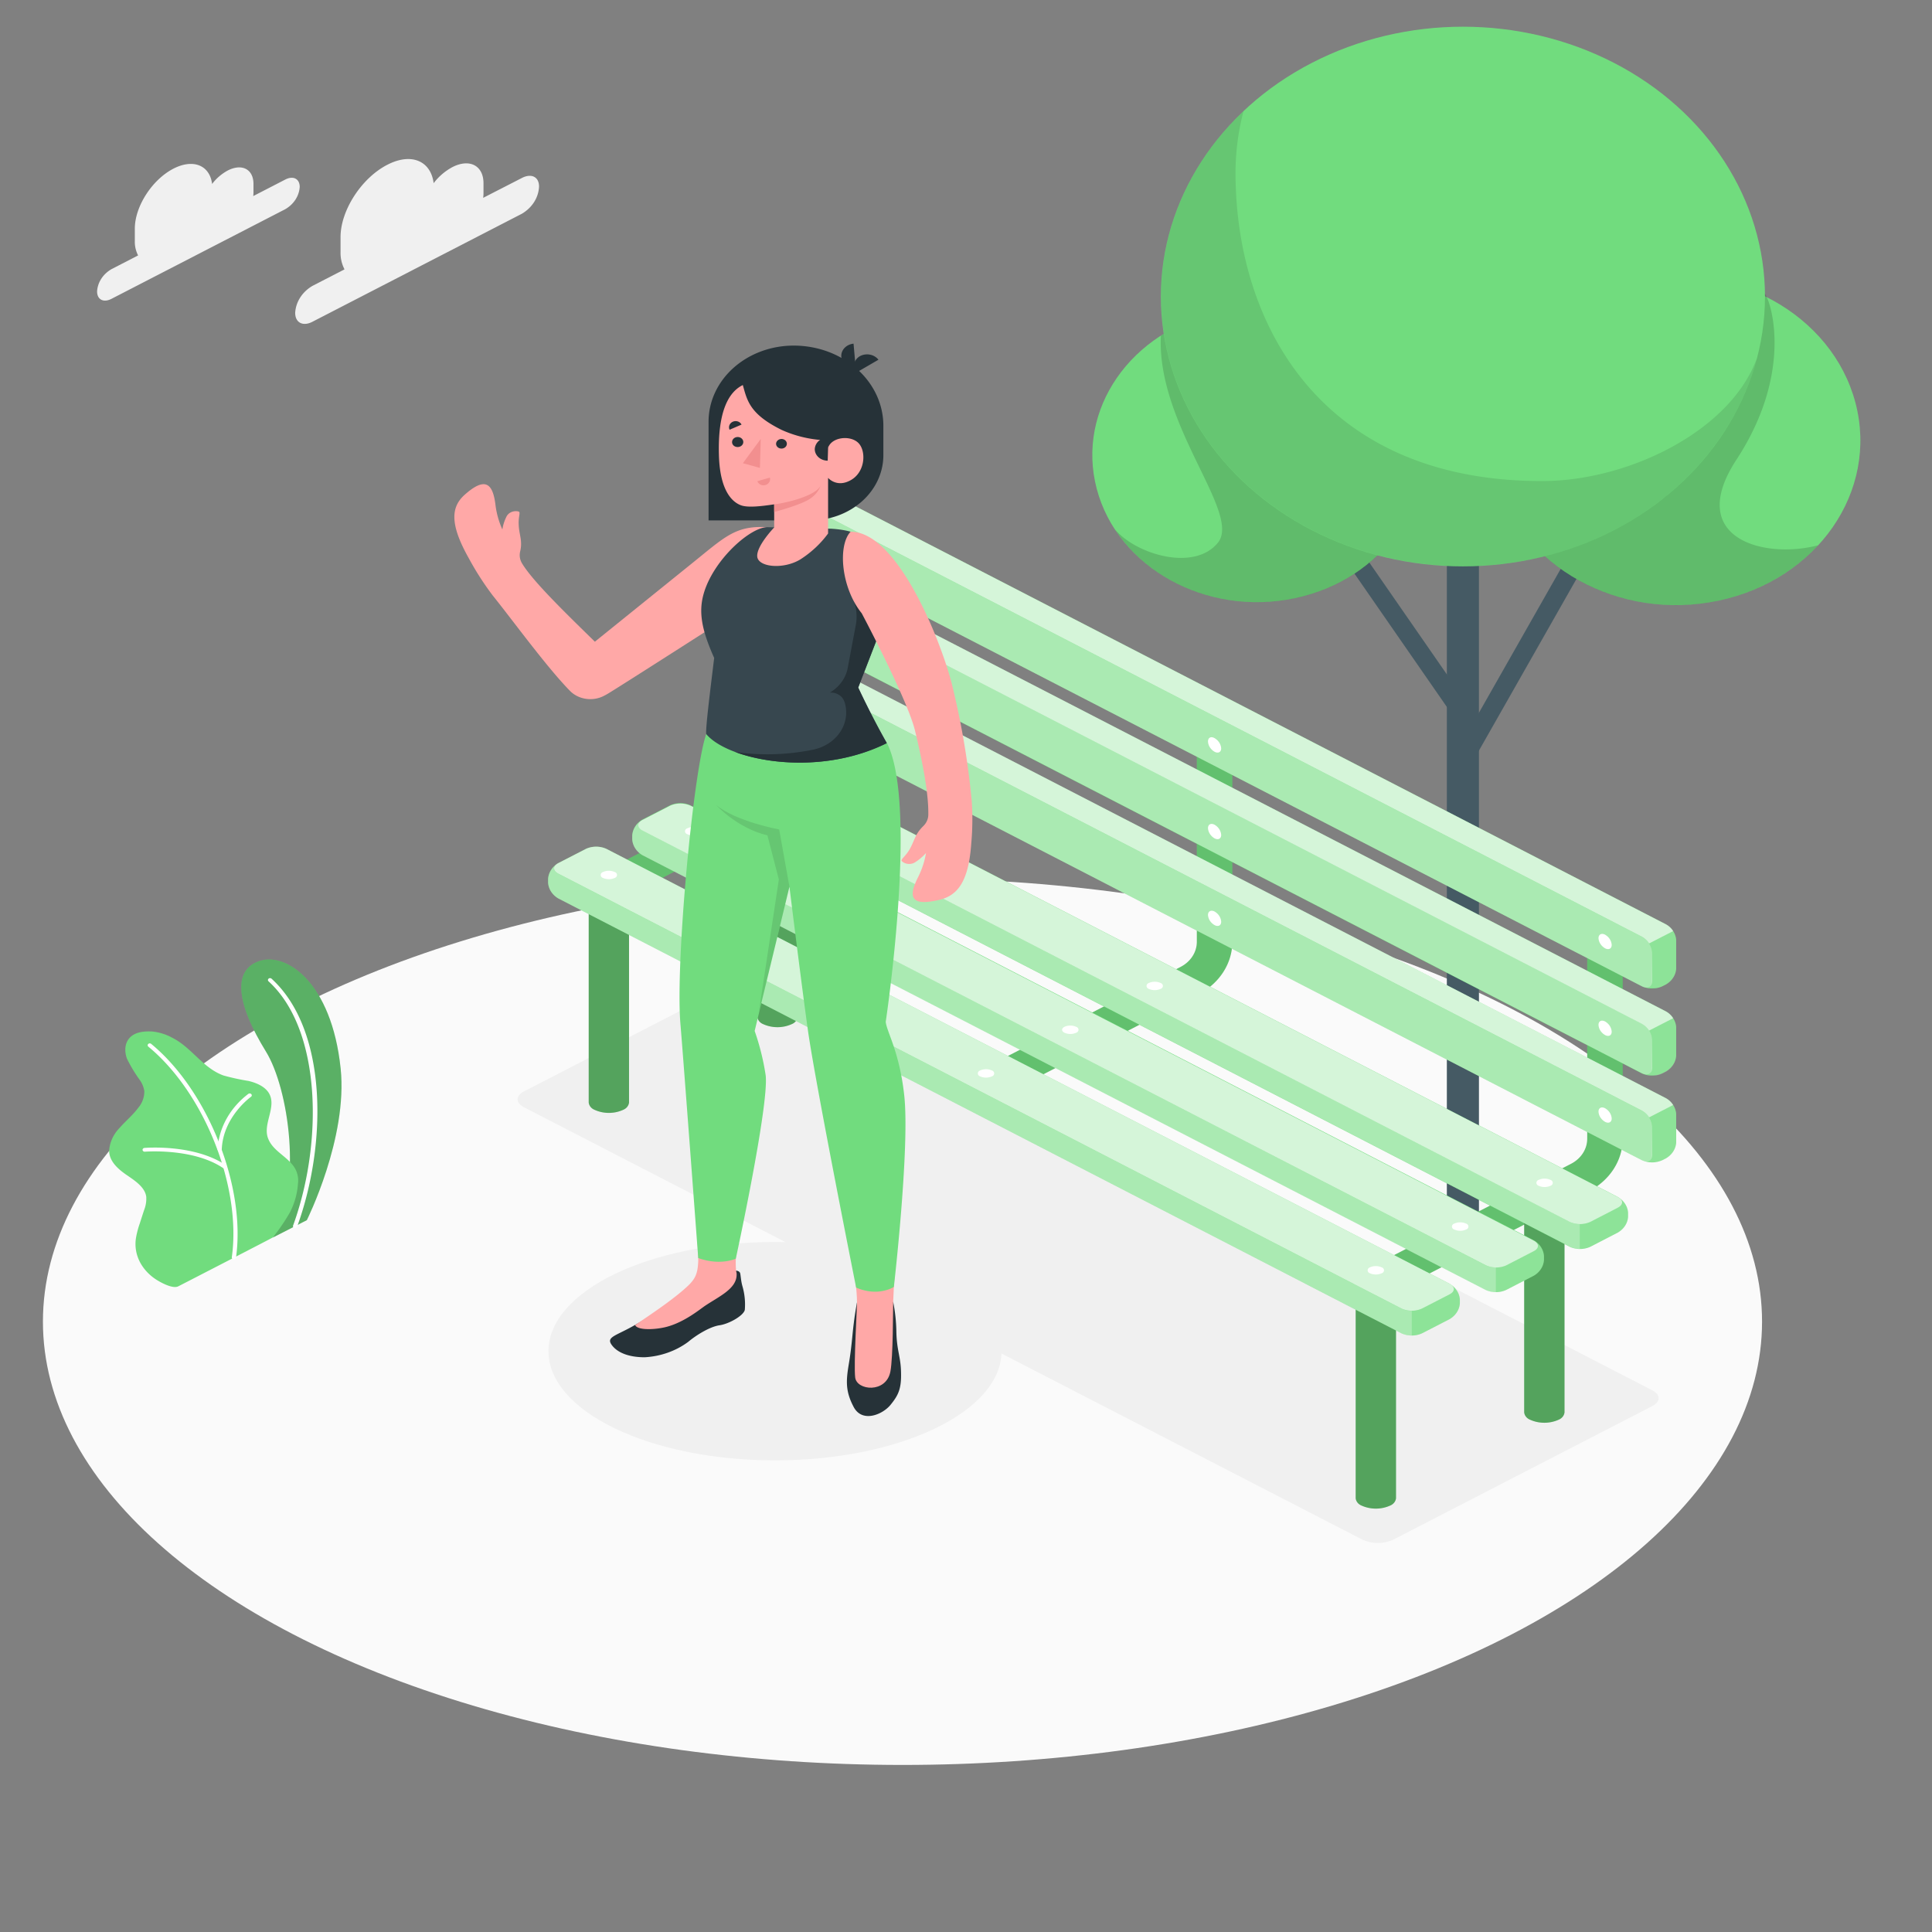 <?xml version="1.0" encoding="utf-8"?>
<svg viewBox="0 0 500 500" xmlns="http://www.w3.org/2000/svg">
  <rect x="0" y="0" width="500" height="500" fill="#808080" stroke="none"/>
  <g id="freepik--Floor--inject-14" style="" transform="matrix(-1.115, 0, 0, 0.996, 523.798, -18.128)">
    <ellipse cx="260.3" cy="361.61" rx="199.51" ry="115.19" style="fill:#fafafa"/>
  </g>
  <g id="freepik--Shadows--inject-14" style="" transform="matrix(-1.115, 0, 0, 0.996, 523.798, -18.128)">
    <ellipse id="freepik--Shadow--inject-14" cx="289.89" cy="369.29" rx="52.58" ry="28.37" style="fill:#f0f0f0"/>
    <path d="M348.14,305.92,153.55,418.26a7.88,7.88,0,0,1-7.17,0L86.3,383.57c-2-1.14-2-3,0-4.13L280.88,267.09a7.94,7.94,0,0,1,7.17,0l60.09,34.69C350.12,302.92,350.12,304.78,348.14,305.92Z" style="fill:#f0f0f0"/>
  </g>
  <g id="freepik--Plant--inject-14" style="" transform="matrix(-1.115, 0, 0, 0.996, 523.798, -18.128)">
    <g id="freepik--Plants--inject-14">
      <path d="M406.46,339.77l-7.9-4.52s-9.54-21.33-7.85-39.42c2.1-22.49,12.72-30.39,19-27.88s4.95,11.46-1.66,23.48C402.77,301,399.44,326.44,406.46,339.77Z" style="fill:#71DC7E"/>
      <path d="M406.46,339.77l-7.9-4.52s-9.54-21.33-7.85-39.42c2.1-22.49,12.72-30.39,19-27.88s4.95,11.46-1.66,23.48C402.77,301,399.44,326.44,406.46,339.77Z" style="opacity:0.2"/>
      <path d="M401.29,337.3a.49.49,0,0,1-.47-.34c-6.93-21.21-7.21-51,5.89-64.42a.49.49,0,1,1,.7.68c-12.37,12.68-12.59,42.21-5.66,63.44a.5.5,0,0,1-.31.62Z" style="fill:#fff"/>
      <path d="M428.38,352.43c1.24.72,3.82-.85,4.8-1.51a11.83,11.83,0,0,0,4-4.55,11.15,11.15,0,0,0,1-6.71,25.6,25.6,0,0,0-.85-3.56c-.33-1.15-.66-2.31-1-3.46a8.91,8.91,0,0,1-.5-3.49c.3-2.37,2.4-4,4.31-5.46,2.11-1.58,4.31-3.67,4.3-6.52a10,10,0,0,0-2.51-6c-1.36-1.73-3-3.25-4.21-5.07a7,7,0,0,1-1.44-4.43,7.34,7.34,0,0,1,1-2.77,38.81,38.81,0,0,0,3-5.55c.69-2,.59-4.47-1-5.9-1.28-1.17-3.18-1.33-4.91-1.22a11.29,11.29,0,0,0-4.56,1.61c-4.52,2.52-7.1,7.87-11.9,9.81a47.79,47.79,0,0,1-5.81,1.42c-1.93.51-3.9,1.5-4.8,3.28-1.76,3.52,1.51,7.86.27,11.59-1.09,3.31-4.31,4.58-6.11,7.56a7,7,0,0,0-.84,4.32,20.73,20.73,0,0,0,1.82,7.32,52.13,52.13,0,0,0,4,6.59C406.53,339.84,428.18,352.32,428.38,352.43Z" style="fill:#71DC7E"/>
      <path d="M415.44,345.44A.49.49,0,0,1,415,345c-2.33-18.47,6.49-43.38,19.65-55.53a.49.49,0,1,1,.66.72c-13,12-21.64,36.49-19.34,54.69a.49.49,0,0,1-.42.54Z" style="fill:#fff"/>
      <path d="M417.7,321.81a.47.47,0,0,1-.39-.19.49.49,0,0,1,.09-.69c7.27-5.45,18.37-4.5,18.84-4.45a.48.48,0,0,1,.44.53.49.49,0,0,1-.53.44c-.11,0-11.2-1-18.16,4.26A.46.46,0,0,1,417.7,321.81Z" style="fill:#fff"/>
      <path d="M418.79,317.28a.49.49,0,0,1-.49-.47c-.33-8.46-6.72-13.57-6.78-13.62a.48.48,0,0,1-.08-.68.49.49,0,0,1,.68-.09,20.37,20.37,0,0,1,7.16,14.36.48.48,0,0,1-.47.5Z" style="fill:#fff"/>
    </g>
  </g>
  <g id="freepik--Tree--inject-14" style="" transform="matrix(-1.115, 0, 0, 0.996, 523.798, -18.128)">
    <g id="freepik--tree--inject-14">
      <rect x="115.66" y="164.07" width="4.45" height="54.49" transform="translate(-73.83 74.08) rotate(-26.91)" style="fill:#455a64"/>
      <rect x="120.34" y="180.5" width="45.69" height="4.45" transform="translate(-87.54 208.3) rotate(-58.24)" style="fill:#455a64"/>
      <path d="M126.5,157.51V333.35a1.84,1.84,0,0,0,1.09,1.52,5.83,5.83,0,0,0,5.27,0,1.84,1.84,0,0,0,1.09-1.52V157.51Z" style="fill:#455a64"/>
      <circle cx="80.76" cy="132.66" r="42.78" transform="translate(-66.91 180.78) rotate(-76.72)" style="fill:#71DC7E"/>
      <path d="M66.74,137.66c-12.28-21-8.74-38.13-7.06-42.23,2.71-6.62,13.41-5.55,21.08-5.55a42.78,42.78,0,1,1-33,70C60.43,163.59,78.67,158.07,66.74,137.66Z" style="opacity:0.15"/>
      <circle cx="178.02" cy="136.46" r="38.22" transform="translate(4.31 278.36) rotate(-76.72)" style="fill:#71DC7E"/>
      <path d="M178,98.24a38,38,0,0,1,22.33,7.21c1,23.34-18.78,46.11-13.24,53.76s19.19,2.95,23.94-3.54a38.22,38.22,0,1,1-33-57.43Z" style="opacity:0.15"/>
      <circle cx="130.22" cy="95.25" r="70.11" style="fill:#71DC7E"/>
      <path d="M181.14,47.08a70.27,70.27,0,0,1,1.86,16c0,38.73-19.37,80.12-71.12,80.12-20.06,0-43.75-13-49.9-31.93a69.53,69.53,0,0,0,7.54,19h0c.47.83,1,1.64,1.47,2.44a.36.36,0,0,1,.07.1,70.42,70.42,0,0,0,8.63,11l.37.39c.53.54,1.06,1.06,1.6,1.58l.62.59c.52.49,1,1,1.57,1.43l.74.64c.52.45,1.05.9,1.59,1.33.25.21.51.4.77.61.55.43,1.1.86,1.66,1.28l.47.33c1.15.84,2.33,1.64,3.53,2.4l.92.59,1.51.89,1.22.7c.49.27,1,.53,1.49.79s.88.46,1.33.69l1.47.71,1.43.64c.49.22,1,.43,1.46.63s1,.42,1.56.62.93.37,1.4.54c.68.24,1.37.47,2,.69l1.83.57c.7.21,1.4.41,2.11.6.46.12.93.22,1.39.33s1.18.29,1.78.41,1,.2,1.47.29,1.17.22,1.75.32l1.51.23,1.79.23,1.5.16c.63.06,1.27.1,1.91.14l1.42.1c.83,0,1.67.05,2.51.06l.79,0A70.09,70.09,0,0,0,181.14,47.08Z" style="opacity:0.1"/>
    </g>
  </g>
  <g id="freepik--Clouds--inject-14" style="" transform="matrix(-1.115, 0, 0, 0.996, 523.798, -18.128)">
    <g id="freepik--clouds--inject-14">
      <path d="M403.55,64.85l7.45,4.3a8.22,8.22,0,0,1-.06-1V66c0-3.84,2.69-5.4,6-3.48A11.71,11.71,0,0,1,420.54,66c.55-4.83,4.34-6.62,8.94-4,5,2.87,9,9.86,9,15.6v3.23a8.47,8.47,0,0,1-.76,3.74l6.18,3.57a7.35,7.35,0,0,1,3.34,5.78c0,2.13-1.49,3-3.34,1.93l-40.35-23.3a7.38,7.38,0,0,1-3.34-5.78C400.21,64.65,401.71,63.79,403.55,64.85Z" style="fill:#f0f0f0"/>
    </g>
    <g id="freepik--clouds--inject-14">
      <path d="M348.63,64.44l9,5.17a9.48,9.48,0,0,1-.08-1.18v-2.6c0-4.63,3.25-6.5,7.25-4.19a14,14,0,0,1,4.32,4.16c.66-5.82,5.22-8,10.76-4.78,6,3.45,10.85,11.87,10.85,18.78v3.89a10.18,10.18,0,0,1-.92,4.5l7.45,4.3a8.92,8.92,0,0,1,4,7c0,2.56-1.8,3.6-4,2.32l-48.6-28.06a8.88,8.88,0,0,1-4-7C344.61,64.19,346.41,63.15,348.63,64.44Z" style="fill:#f0f0f0"/>
    </g>
  </g>
  <g id="freepik--Bench--inject-14" style="" transform="matrix(-1.115, 0, 0, 0.996, 523.798, -18.128)">
    <path d="M238.07,302.76a4.07,4.07,0,0,1-2.06-.56l-44.4-25.63a15.81,15.81,0,0,1-7.87-13.63V211.66a4.12,4.12,0,1,1,8.24,0v51.28a7.53,7.53,0,0,0,3.75,6.49l44.4,25.64a4.12,4.12,0,0,1-2.06,7.69Z" style="fill:#71DC7E"/>
    <path d="M147.43,353.93a4.07,4.07,0,0,1-2.06-.56L101,327.74a15.79,15.79,0,0,1-7.87-13.63V262.84a4.12,4.12,0,0,1,8.24,0v51.27a7.51,7.51,0,0,0,3.75,6.49l44.4,25.64a4.12,4.12,0,0,1-2.06,7.69Z" style="fill:#71DC7E"/>
    <path d="M325.6,251.2a4.07,4.07,0,0,1-2.06-.56L279.14,225a15.8,15.8,0,0,1-7.86-13.63V160.11a4.12,4.12,0,0,1,8.24,0v51.27a7.49,7.49,0,0,0,3.75,6.49l44.4,25.64a4.13,4.13,0,0,1-2.07,7.69Z" style="fill:#71DC7E"/>
    <path d="M155.11,348.82v58.67a2.32,2.32,0,0,1-1.37,1.92,7.35,7.35,0,0,1-6.62,0,2.34,2.34,0,0,1-1.37-1.92V348.82Z" style="fill:#71DC7E"/>
    <path d="M116,326.51v58.68a2.34,2.34,0,0,1-1.37,1.91,7.35,7.35,0,0,1-6.62,0,2.34,2.34,0,0,1-1.37-1.91V326.51Z" style="fill:#71DC7E"/>
    <path d="M333.13,246v58.67a2.34,2.34,0,0,1-1.37,1.91,7.29,7.29,0,0,1-6.62,0,2.34,2.34,0,0,1-1.37-1.91V246Z" style="fill:#71DC7E"/>
    <path d="M294,223.73V282.4a2.32,2.32,0,0,1-1.37,1.91,7.29,7.29,0,0,1-6.62,0,2.3,2.3,0,0,1-1.37-1.91V223.73Z" style="fill:#71DC7E"/>
    <g style="opacity:0.65">
      <path d="M238.07,302.76a4.07,4.07,0,0,1-2.06-.56l-44.4-25.63a15.81,15.81,0,0,1-7.87-13.63V211.66a4.12,4.12,0,1,1,8.24,0v51.28a7.53,7.53,0,0,0,3.75,6.49l44.4,25.64a4.12,4.12,0,0,1-2.06,7.69Z" style="opacity:0.2"/>
      <path d="M147.43,353.93a4.07,4.07,0,0,1-2.06-.56L101,327.74a15.79,15.79,0,0,1-7.87-13.63V262.84a4.12,4.12,0,0,1,8.24,0v51.27a7.51,7.51,0,0,0,3.75,6.49l44.4,25.64a4.12,4.12,0,0,1-2.06,7.69Z" style="opacity:0.2"/>
      <path d="M325.6,251.2a4.07,4.07,0,0,1-2.06-.56L279.14,225a15.8,15.8,0,0,1-7.86-13.63V160.11a4.12,4.12,0,0,1,8.24,0v51.27a7.49,7.49,0,0,0,3.75,6.49l44.4,25.64a4.13,4.13,0,0,1-2.07,7.69Z" style="opacity:0.2"/>
      <path d="M155.11,348.82v58.67a2.32,2.32,0,0,1-1.37,1.92,7.35,7.35,0,0,1-6.62,0,2.34,2.34,0,0,1-1.37-1.92V348.82Z" style="opacity:0.4"/>
      <path d="M116,326.51v58.68a2.34,2.34,0,0,1-1.37,1.91,7.35,7.35,0,0,1-6.62,0,2.34,2.34,0,0,1-1.37-1.91V326.51Z" style="opacity:0.4"/>
      <path d="M333.13,246v58.67a2.34,2.34,0,0,1-1.37,1.91,7.29,7.29,0,0,1-6.62,0,2.34,2.34,0,0,1-1.37-1.91V246Z" style="opacity:0.4"/>
      <path d="M294,223.73V282.4a2.32,2.32,0,0,1-1.37,1.91,7.29,7.29,0,0,1-6.62,0,2.3,2.3,0,0,1-1.37-1.91V223.73Z" style="opacity:0.4"/>
    </g>
    <g id="freepik--Chair--inject-14">
      <path d="M83.92,274.47,83.1,274a5.28,5.28,0,0,1-2.38-4.12v-7.39a5.25,5.25,0,0,1,2.38-4.12l195.71-113a5.32,5.32,0,0,1,4.76,0l.82.48a5.27,5.27,0,0,1,2.38,4.12v7.39a5.27,5.27,0,0,1-2.38,4.12l-195.71,113A5.25,5.25,0,0,1,83.92,274.47Z" style="fill:#71DC7E"/>
      <path d="M284.39,148.6l-195.71,113a5.25,5.25,0,0,0-2.38,4.12v7.39c0,1.51,1.07,2.13,2.38,1.37l195.71-113a5.27,5.27,0,0,0,2.38-4.12V150C286.77,148.45,285.7,147.84,284.39,148.6Z" style="fill:#fff;opacity:0.4"/>
      <path d="M284.39,145.85l-.82-.48a5.32,5.32,0,0,0-4.76,0L83.1,258.37a4.71,4.71,0,0,0-1.68,1.77L87,263.36a5.15,5.15,0,0,1,1.68-1.77l195.71-113c1.31-.76,2.38-.15,2.38,1.37A5.27,5.27,0,0,0,284.39,145.85Z" style="fill:#fff;opacity:0.7"/>
      <path d="M86.3,265.71a4.9,4.9,0,0,1,.7-2.35l-5.58-3.22a6,6,0,0,0-.44,1,4.29,4.29,0,0,0-.25,1.38v7.39a4.91,4.91,0,0,0,.72,2.39A4.83,4.83,0,0,0,83.1,274l.32.19.51.28a3,3,0,0,0,.36.18l.1.05.33.11.21.06.33.07.25,0,.33,0h.61l.22,0,.39,0,.09,0a4.55,4.55,0,0,0,1-.25,2.29,2.29,0,0,1-.34.07h0a1.2,1.2,0,0,1-.38,0l-.1,0-.24-.08-.09-.06a1,1,0,0,1-.19-.17.46.46,0,0,1-.07-.07,1.32,1.32,0,0,1-.16-.25.3.3,0,0,1,0-.08,2.23,2.23,0,0,1-.13-.39v0a2.78,2.78,0,0,1,0-.52Z" style="fill:#fff;opacity:0.2"/>
      <path d="M83.92,297.07l-.82-.48a5.27,5.27,0,0,1-2.38-4.12v-7.39A5.27,5.27,0,0,1,83.1,281L278.81,168a5.25,5.25,0,0,1,4.76,0l.82.47a5.28,5.28,0,0,1,2.38,4.13V180a5.28,5.28,0,0,1-2.38,4.12l-195.71,113A5.25,5.25,0,0,1,83.92,297.07Z" style="fill:#71DC7E"/>
      <path d="M284.39,171.19l-195.71,113a5.25,5.25,0,0,0-2.38,4.12v7.39c0,1.51,1.07,2.13,2.38,1.37l195.71-113a5.27,5.27,0,0,0,2.38-4.12v-7.39C286.77,171.05,285.7,170.44,284.39,171.19Z" style="fill:#fff;opacity:0.4"/>
      <path d="M284.39,168.45l-.82-.48a5.32,5.32,0,0,0-4.76,0L83.1,281a4.81,4.81,0,0,0-1.68,1.78L87,286a5.15,5.15,0,0,1,1.68-1.77l195.71-113c1.31-.75,2.38-.14,2.38,1.38A5.27,5.27,0,0,0,284.39,168.45Z" style="fill:#fff;opacity:0.7"/>
      <path d="M86.3,288.31A4.9,4.9,0,0,1,87,286l-5.58-3.22a5.92,5.92,0,0,0-.44,1,4.35,4.35,0,0,0-.25,1.39v7.39a5,5,0,0,0,.72,2.39,4.91,4.91,0,0,0,1.65,1.73l.32.18.51.29a3,3,0,0,0,.36.17l.1.05.33.11.21.07.33.07.25,0,.33,0,.26,0h.57l.39,0h.09a5.21,5.21,0,0,0,1-.25l-.34.06h0a1.59,1.59,0,0,1-.38,0l-.1,0a1.17,1.17,0,0,1-.24-.09l-.09-.06-.19-.16a.27.27,0,0,1-.07-.08,1.07,1.07,0,0,1-.16-.25.25.25,0,0,1,0-.07,2.23,2.23,0,0,1-.13-.39v0a2.78,2.78,0,0,1,0-.52Z" style="fill:#fff;opacity:0.2"/>
      <path d="M83.92,319.66l-.82-.47a5.27,5.27,0,0,1-2.38-4.12v-7.39a5.27,5.27,0,0,1,2.38-4.12l195.71-113a5.25,5.25,0,0,1,4.76,0l.82.47a5.27,5.27,0,0,1,2.38,4.12v7.39a5.27,5.27,0,0,1-2.38,4.12l-195.71,113A5.25,5.25,0,0,1,83.92,319.66Z" style="fill:#71DC7E"/>
      <path d="M284.39,193.79l-195.71,113a5.25,5.25,0,0,0-2.38,4.12v7.39c0,1.51,1.07,2.13,2.38,1.37l195.71-113a5.27,5.27,0,0,0,2.38-4.12v-7.39C286.77,193.64,285.7,193,284.39,193.79Z" style="fill:#fff;opacity:0.4"/>
      <path d="M284.39,191l-.82-.48a5.32,5.32,0,0,0-4.76,0L83.1,303.55a4.81,4.81,0,0,0-1.68,1.78L87,308.55a5.15,5.15,0,0,1,1.68-1.77l195.71-113c1.31-.76,2.38-.15,2.38,1.37A5.27,5.27,0,0,0,284.39,191Z" style="fill:#fff;opacity:0.7"/>
      <path d="M86.3,310.9a4.9,4.9,0,0,1,.7-2.35l-5.58-3.22a5.92,5.92,0,0,0-.44,1,4.35,4.35,0,0,0-.25,1.39v7.39a5,5,0,0,0,.72,2.39,4.91,4.91,0,0,0,1.65,1.73l.32.18.51.29a3,3,0,0,0,.36.17l.1.05.33.11.21.07.33.07.25,0,.33,0,.26,0h.57l.39,0h.09a5.21,5.21,0,0,0,1-.25l-.34.06h0a1.59,1.59,0,0,1-.38,0l-.1,0a1.17,1.17,0,0,1-.24-.09l-.09-.06-.19-.16a.27.27,0,0,1-.07-.08,1.07,1.07,0,0,1-.16-.25.25.25,0,0,1,0-.07,2.23,2.23,0,0,1-.13-.39v0a2.78,2.78,0,0,1,0-.52Z" style="fill:#fff;opacity:0.2"/>
      <path d="M130.93,355.89v.95a5.27,5.27,0,0,0,2.38,4.12l6.4,3.69a5.25,5.25,0,0,0,4.76,0l195.71-113a5.27,5.27,0,0,0,2.38-4.12v-.95a5.28,5.28,0,0,0-2.38-4.12l-6.4-3.69a5.25,5.25,0,0,0-4.76,0l-195.71,113A5.27,5.27,0,0,0,130.93,355.89Z" style="fill:#71DC7E"/>
      <path d="M144.47,358.21l195.71-113c1.31-.76,1.31-2,0-2.75l-6.4-3.69a5.25,5.25,0,0,0-4.76,0l-195.71,113c-1.31.76-1.31,2,0,2.75l6.4,3.69A5.25,5.25,0,0,0,144.47,358.21Z" style="fill:#fff;opacity:0.7"/>
      <path d="M340.42,242.62c1.06.77,1,1.89-.24,2.6l-195.71,113a4.87,4.87,0,0,1-2.38.57v6.44a4.87,4.87,0,0,0,2.38-.57l195.71-113a5.27,5.27,0,0,0,2.38-4.12v-.95A5.32,5.32,0,0,0,340.42,242.62Z" style="fill:#fff;opacity:0.4"/>
      <path d="M139.71,358.21l-6.4-3.7c-1.15-.67-1.29-1.69-.43-2.44a5.29,5.29,0,0,0-1.95,3.82v.94a5.33,5.33,0,0,0,1.45,3.38,4.26,4.26,0,0,0,.93.74l6.4,3.7a4.87,4.87,0,0,0,2.38.57v-6.44A4.87,4.87,0,0,1,139.71,358.21Z" style="fill:#fff;opacity:0.2"/>
      <path d="M111.41,344.62v.95a5.26,5.26,0,0,0,2.38,4.12l6.4,3.69a5.23,5.23,0,0,0,4.75,0l195.71-113a5.27,5.27,0,0,0,2.38-4.12v-1a5.27,5.27,0,0,0-2.38-4.12l-6.4-3.69a5.25,5.25,0,0,0-4.76,0l-195.7,113A5.24,5.24,0,0,0,111.41,344.62Z" style="fill:#71DC7E"/>
      <path d="M124.94,346.94,320.65,234c1.31-.76,1.31-2,0-2.75l-6.4-3.69a5.25,5.25,0,0,0-4.76,0l-195.7,113c-1.32.76-1.32,2,0,2.74l6.4,3.7A5.23,5.23,0,0,0,124.94,346.94Z" style="fill:#fff;opacity:0.7"/>
      <path d="M320.89,231.35c1.06.77,1,1.89-.24,2.6l-195.71,113a4.87,4.87,0,0,1-2.38.57V354a4.87,4.87,0,0,0,2.38-.57l195.71-113a5.27,5.27,0,0,0,2.38-4.12v-1A5.32,5.32,0,0,0,320.89,231.35Z" style="fill:#fff;opacity:0.4"/>
      <path d="M120.18,346.94l-6.4-3.7c-1.15-.67-1.29-1.69-.43-2.44a5.29,5.29,0,0,0-1.95,3.82v.94a5.33,5.33,0,0,0,1.45,3.38,4.26,4.26,0,0,0,.93.74l6.4,3.7a4.87,4.87,0,0,0,2.38.57v-6.44A4.87,4.87,0,0,1,120.18,346.94Z" style="fill:#fff;opacity:0.2"/>
      <path d="M91.88,333.34v1a5.24,5.24,0,0,0,2.38,4.12l6.4,3.7a5.25,5.25,0,0,0,4.76,0l195.7-113A5.26,5.26,0,0,0,303.5,225v-.95a5.24,5.24,0,0,0-2.38-4.12l-6.4-3.7a5.23,5.23,0,0,0-4.75,0l-195.71,113A5.26,5.26,0,0,0,91.88,333.34Z" style="fill:#71DC7E"/>
      <path d="M94.26,332l6.4,3.7a5.32,5.32,0,0,0,4.76,0l195.7-113c1.32-.75,1.32-2,0-2.74l-6.4-3.7a5.23,5.23,0,0,0-4.75,0l-195.71,113C92.94,330,92.94,331.21,94.26,332Z" style="fill:#fff;opacity:0.7"/>
      <path d="M301.37,220.08c1.06.77,1,1.89-.24,2.6l-195.71,113a4.87,4.87,0,0,1-2.38.57v6.44a4.87,4.87,0,0,0,2.38-.57l195.71-113a5.27,5.27,0,0,0,2.38-4.12v-.95A5.32,5.32,0,0,0,301.37,220.08Z" style="fill:#fff;opacity:0.4"/>
      <path d="M100.66,335.67l-6.4-3.7c-1.15-.67-1.29-1.69-.43-2.44a5.29,5.29,0,0,0-2,3.82v.94a5.33,5.33,0,0,0,1.45,3.38,4.26,4.26,0,0,0,.93.74l6.4,3.7a4.87,4.87,0,0,0,2.38.57v-6.44A4.87,4.87,0,0,1,100.66,335.67Z" style="fill:#fff;opacity:0.2"/>
      <path d="M109.92,324.77a.82.82,0,0,0,0,1.55,3,3,0,0,0,2.69,0,.82.82,0,0,0,0-1.55A3,3,0,0,0,109.92,324.77Z" style="fill:#fff"/>
      <path d="M129.51,336.13a.82.82,0,0,0,0,1.56,3,3,0,0,0,2.69,0,.82.82,0,0,0,0-1.56A3,3,0,0,0,129.51,336.13Z" style="fill:#fff"/>
      <path d="M149.09,347.5a.82.82,0,0,0,0,1.55,3,3,0,0,0,2.69,0,.82.82,0,0,0,0-1.55A3,3,0,0,0,149.09,347.5Z" style="fill:#fff"/>
      <path d="M287.94,222.05a.82.82,0,0,0,0,1.55,3,3,0,0,0,2.69,0,.82.82,0,0,0,0-1.55A3,3,0,0,0,287.94,222.05Z" style="fill:#fff"/>
      <path d="M307.52,233.41a.83.83,0,0,0,0,1.56,3,3,0,0,0,2.69,0,.82.82,0,0,0,0-1.56A3,3,0,0,0,307.52,233.41Z" style="fill:#fff"/>
      <path d="M327.11,244.78a.82.82,0,0,0,0,1.55,3,3,0,0,0,2.69,0,.82.82,0,0,0,0-1.55A3,3,0,0,0,327.11,244.78Z" style="fill:#fff"/>
      <path d="M200.41,273.61a.82.82,0,0,0,0,1.55,3,3,0,0,0,2.69,0,.82.82,0,0,0,0-1.55A3,3,0,0,0,200.41,273.61Z" style="fill:#fff"/>
      <path d="M220,285a.82.82,0,0,0,0,1.55,3,3,0,0,0,2.69,0c.75-.42.75-1.12,0-1.55A3,3,0,0,0,220,285Z" style="fill:#fff"/>
      <path d="M239.57,296.34a.82.82,0,0,0,0,1.55,3,3,0,0,0,2.69,0,.82.82,0,0,0,0-1.55A3,3,0,0,0,239.57,296.34Z" style="fill:#fff"/>
      <path d="M97.22,261.07a3.39,3.39,0,0,0-1.53,2.65c0,1,.69,1.37,1.53.89A3.38,3.38,0,0,0,98.75,262C98.75,261,98.07,260.58,97.22,261.07Z" style="fill:#fff"/>
      <path d="M97.22,283.62a3.39,3.39,0,0,0-1.53,2.65c0,1,.69,1.37,1.53.88a3.35,3.35,0,0,0,1.53-2.65C98.75,283.52,98.07,283.13,97.22,283.62Z" style="fill:#fff"/>
      <path d="M97.22,306.17a3.38,3.38,0,0,0-1.53,2.65c0,1,.69,1.37,1.53.88a3.37,3.37,0,0,0,1.53-2.65C98.75,306.07,98.07,305.68,97.22,306.17Z" style="fill:#fff"/>
      <path d="M275.4,158.39a3.39,3.39,0,0,0-1.54,2.65c0,1,.69,1.38,1.54.89a3.41,3.41,0,0,0,1.53-2.65C276.93,158.3,276.24,157.9,275.4,158.39Z" style="fill:#fff"/>
      <path d="M275.4,180.94a3.39,3.39,0,0,0-1.54,2.65c0,1,.69,1.38,1.54.89a3.41,3.41,0,0,0,1.53-2.66C276.93,180.85,276.24,180.45,275.4,180.94Z" style="fill:#fff"/>
      <path d="M275.4,203.49a3.38,3.38,0,0,0-1.54,2.65c0,1,.69,1.37,1.54.89a3.41,3.41,0,0,0,1.53-2.66C276.93,203.4,276.24,203,275.4,203.49Z" style="fill:#fff"/>
      <path d="M187.86,210a3.41,3.41,0,0,0-1.53,2.65c0,1,.69,1.38,1.53.89a3.38,3.38,0,0,0,1.53-2.65C189.39,209.86,188.71,209.46,187.86,210Z" style="fill:#fff"/>
      <path d="M187.86,232.5a3.41,3.41,0,0,0-1.53,2.65c0,1,.69,1.37,1.53.89a3.38,3.38,0,0,0,1.53-2.66C189.39,232.41,188.71,232,187.86,232.5Z" style="fill:#fff"/>
      <path d="M187.86,255.05a3.39,3.39,0,0,0-1.53,2.65c0,1,.69,1.37,1.53.88a3.35,3.35,0,0,0,1.53-2.65C189.39,255,188.71,254.56,187.86,255.05Z" style="fill:#fff"/>
    </g>
  </g>
  <g id="freepik--Character--inject-14" style="" transform="matrix(-1.115, 0, 0, 0.996, 523.798, -18.128)">
    <g id="freepik--character--inject-14">
      <path d="M362,146.84c-4.86-4.89-6.59-3-7.21,2.38a24.12,24.12,0,0,1-1.62,6.56,12.09,12.09,0,0,0-.91-3.24,2.37,2.37,0,0,0-2.88-1.42c-.48.2.11,1.34,0,3.42-.09,2.66-.95,4.13-.33,7a4.5,4.5,0,0,1-.48,3.11c-2.62,4.85-11,13.83-16.87,20.29l-22.43-20.26c-7.66-6.89-10.15-10-17.55-9.49a19.87,19.87,0,0,1,6.29,3.77c3.43,2.9,2.62,19.5,2.62,19.5s25.45,18.26,28.07,20c.39.26.78.49,1.17.7a6.27,6.27,0,0,0,7.63-1.47c5.43-6.21,13.35-18.43,17.93-24.79a76.92,76.92,0,0,0,5.53-9.64C365.5,154.24,365,149.91,362,146.84Z" style="fill:#ffa8a7"/>
      <path d="M305.31,153.42H281.67a16.93,16.93,0,0,1-16.93-16.93v-7.71A20.81,20.81,0,0,1,285.55,108h0a19.76,19.76,0,0,1,19.76,19.76Z" style="fill:#263238"/>
      <path d="M262.46,356.48a47.87,47.87,0,0,0-.74,7.82c-.09,4.75-1,6.43-1.08,10.33-.13,4.45.63,6.11,2.44,8.61s6.55,4.77,8.55.55,1.75-7,1.1-11.37-.74-7-1.13-10.45c-.33-3-.74-5.33-.74-5.33Z" style="fill:#263238"/>
      <path d="M275.93,319.17l-15.63-.29c.23,10.44,1.89,27.81,2.16,37.6.05,1.85,0,14.33.65,18.12,1,5.7,7.81,4.93,8.17,1.52s-.44-18-.42-19.48c-.06-6.28,2.89-22.67,4.43-33.95C275.36,322.14,275.86,319.71,275.93,319.17Z" style="fill:#ffa8a7"/>
      <path d="M298.91,348.36s-.81.05-.94.71-.18,2-.51,3.3a18.84,18.84,0,0,0-.56,6.19c.27,1.46,3.6,3.63,5.88,4s5.48,2.63,7.26,4.31a17.47,17.47,0,0,0,10.11,4c3.8,0,6.45-1.27,7.7-3.3s-1.14-2.28-5.48-5.1c-1-.64-2.11-1.36-3.37-2.19-6.88-4.49-9.4-6.89-11.34-11.39Z" style="fill:#263238"/>
      <path d="M307.71,345.92c-.11-3.23,1.54-27,1.54-27l-13.44,1.52c3.18,19,3.43,25.44,3.07,28.2h0a2.65,2.65,0,0,0-.08.79c0,3.69,4.17,5.68,7.42,8.14,1.28,1,4.57,4,8.43,5.27,2.5.85,7.12,1.18,7.71-.34-3.95-3-9.32-7-12.46-10.4C308.4,350.41,307.83,349.15,307.71,345.92Z" style="fill:#ffa8a7"/>
      <path d="M263.92,211.25c-7.33,16,.27,72.46.27,72.46-.22,2.6-3.19,7.72-4.3,19.16-1.31,13.52,2.41,49.72,2.41,49.72s3.58,2.67,8.76.18c0,0,9.46-53.18,11.16-66.62,1.48-11.74,4.32-37.54,4.32-37.54l8.07,37.47a70.12,70.12,0,0,0-2.56,11.58c-.76,7.91,6.94,47.6,6.94,47.6s3.6,1.9,8.72-.17c0,0,3.41-51.28,4.13-60.8,1.2-16-3-65.92-6-75.39Z" style="fill:#71DC7E"/>
      <path d="M286.54,248.61l2.38-14.88s10.08-2.08,14.65-6.38c0,0-4.8,6-11.92,7.92L289,246.72l4.67,34.7Z" style="opacity:0.1"/>
      <path d="M276.86,155.58h0c-9.4.65-10.06,5.19-12.41,10.16a16,16,0,0,0-.45,12.12l6.56,19s-3.07,7.42-6.64,14.43c16.45,9.18,37,4.35,41.93-2.35.21-1.42-1.06-12.53-1.84-19.78,2.9-7.27,3.66-11.88,2.44-16.68-2.27-8.92-11.08-17.6-15-17.29Z" style="fill:#37474f"/>
      <path d="M297.36,118.25c3.1,1.7,5.83,6.41,5.55,18.13-.23,9.93-3.45,12.39-5.06,13.09s-4.74.28-7.77-.22v6s4.19,4.87,3.93,7.6-6.05,3.38-10,.71a25.24,25.24,0,0,1-6.44-6.74V142.37s-2.05,2.73-5.39.51-3.48-7.73-1.53-9.7,6.14-1.35,6.92,1.38c0,0,.19-2,1.28-2a25.21,25.21,0,0,0,9.51-2.66C295.75,125.81,296.35,122.31,297.36,118.25Z" style="fill:#ffa8a7"/>
      <path d="M300.43,129.86l-2.77-1.33a1.48,1.48,0,0,1,2-.76A1.62,1.62,0,0,1,300.43,129.86Z" style="fill:#263238"/>
      <path d="M288.39,128.27l-2.6,1.64a1.47,1.47,0,0,1,.42-2.1A1.62,1.62,0,0,1,288.39,128.27Z" style="fill:#263238"/>
      <path d="M277.49,131.82l.17,6.08a3,3,0,0,0,3-3A3.2,3.2,0,0,0,277.49,131.82Z" style="fill:#263238"/>
      <path d="M265.88,111.67,271,115a3,3,0,0,0-.75-4.21A3.2,3.2,0,0,0,265.88,111.67Z" style="fill:#263238"/>
      <path d="M271.66,107.5l-.48,6.06a2.94,2.94,0,0,0,3.32-2.68A3.19,3.19,0,0,0,271.66,107.5Z" style="fill:#263238"/>
      <path d="M289.64,133.5a1.25,1.25,0,1,1-1.32-1.24A1.29,1.29,0,0,1,289.64,133.5Z" style="fill:#263238"/>
      <path d="M291.08,142.3l2.9.93a1.49,1.49,0,0,1-1.88,1A1.61,1.61,0,0,1,291.08,142.3Z" style="fill:#f28f8f"/>
      <path d="M299.85,133a1.26,1.26,0,0,1-1.18,1.35,1.3,1.3,0,1,1,1.18-1.35Z" style="fill:#263238"/>
      <polygon points="293.2 132.26 293.39 139.78 297.35 138.56 293.2 132.26" style="fill:#f28f8f"/>
      <path d="M290.08,149.25c-3.19-.42-9.77-2.31-10.79-4.91a6.75,6.75,0,0,0,2.3,3.32c2,1.68,8.49,3.58,8.49,3.58Z" style="fill:#f28f8f"/>
      <path d="M281.07,213a9.92,9.92,0,0,1-7.4-12.1,3.17,3.17,0,0,1,.17-.52,3.24,3.24,0,0,1,3.33-2.21h0a9.56,9.56,0,0,1-4.11-6.13l-2-11.88a13.83,13.83,0,0,1,.5-5.76L265,166.77l-1.22.85a16.53,16.53,0,0,0,.27,10.24l6.56,19s-3.07,7.42-6.64,14.43c12.13,6.76,26.46,5.92,35.15,2.32A47.67,47.67,0,0,1,281.07,213Z" style="fill:#263238"/>
      <path d="M249,195.22c3.21-13.09,13-39,23.36-38.85,3,3.62,2.19,14.55-2.6,21.19,0,0-10.67,22.51-12.37,30.51-1.5,7-3.19,15.88-3.08,21.92a4.42,4.42,0,0,0,1.18,2.88c1.95,2.11,2,3.81,3.22,6.15,1,1.82,2.07,2.51,1.76,2.92a2.36,2.36,0,0,1-3.2.24,12.6,12.6,0,0,1-2.43-2.33,24.11,24.11,0,0,0,1.93,6.47c2.19,4.94,1.65,7.46-5,5.7-4.18-1.1-6.8-4.58-7.43-14.62a77.9,77.9,0,0,1-.11-11.11A230.22,230.22,0,0,1,249,195.22Z" style="fill:#ffa8a7"/>
    </g>
  </g>
</svg>
